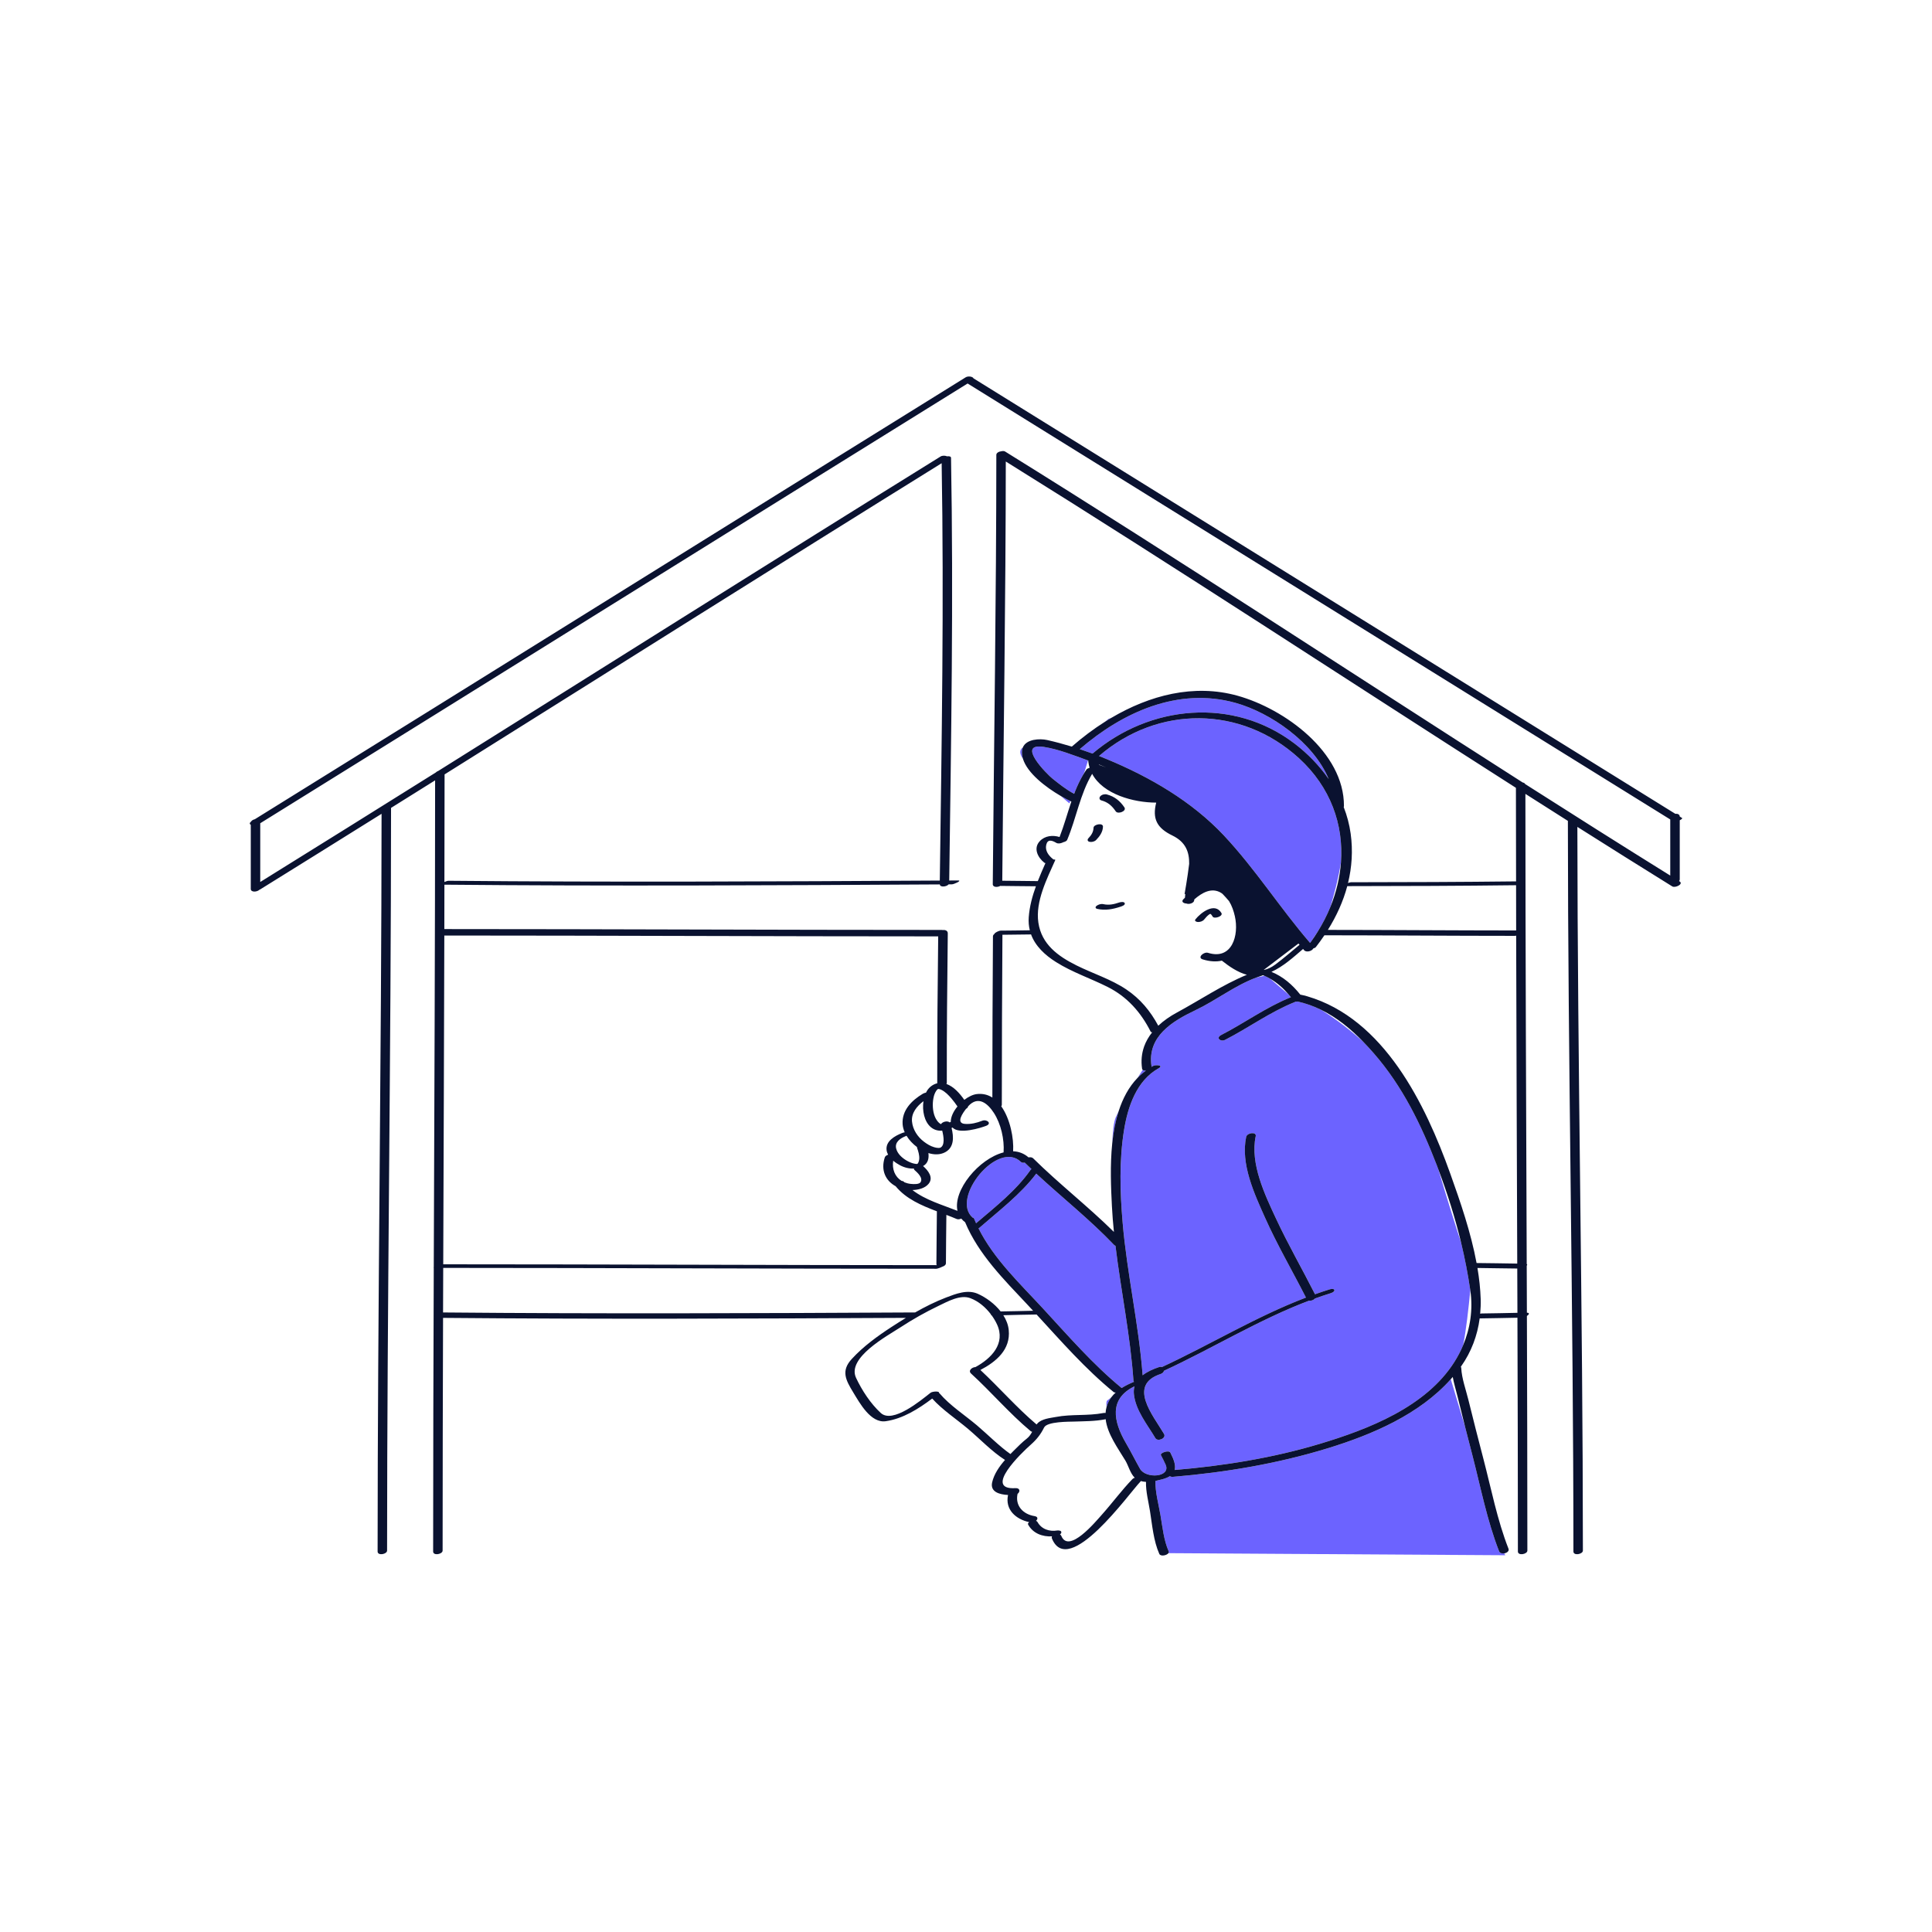 <?xml version="1.0" standalone="no"?>
<svg version="1.1" id="Layer_1" xmlns="http://www.w3.org/2000/svg" xmlns:xlink="http://www.w3.org/1999/xlink" x="0px" y="0px" width="595.279px" height="595.281px" viewBox="0 0 595.279 595.281" enable-background="new 0 0 595.279 595.281" xml:space="preserve">
<path id="color_x5F_2" fill="#6c63ff" d="M351.252,452.544c-1.465-2.586-2.775-5.25-4.281-7.824
	c-3.972-6.787-5.32-13.766,2.613-17.582c-0.216,0.723-0.297,1.52-0.205,2.402c0.523,5.029,4.127,9.363,6.628,13.57
	c0.705,1.188,3.451,0.053,2.646-1.307c-3.463-5.822-11.247-15.053-1.041-18.461c0.61-0.205,0.938-0.596,1.036-0.99
	c14.979-6.92,29.239-15.752,44.681-21.592c0.61,0.115,1.412-0.174,1.817-0.662c1.617-0.582,3.244-1.145,4.893-1.652
	c1.684-0.52,1.388-1.715-0.318-1.188c-1.528,0.471-3.038,0.984-4.541,1.52c-3.932-7.76-8.271-15.297-11.957-23.186
	c-3.479-7.449-8.104-17.063-6.313-25.506c0.308-1.453-2.661-1.102-2.939,0.211c-1.764,8.324,2.499,17.465,5.804,24.863
	c3.77,8.436,8.438,16.408,12.619,24.637c-15.328,5.852-29.483,14.5-44.364,21.408c-0.26-0.086-0.586-0.092-0.978,0.039
	c-1.712,0.572-3.538,1.367-4.985,2.498c-1.183-15.734-4.81-31.258-6.157-46.998c-0.813-9.477-1.091-19.121,0.423-28.539
	c1.165-7.246,3.879-15.275,10.656-19.053c1.703-0.949-0.906-1.168-1.754-0.695c-0.153,0.086-0.297,0.182-0.445,0.271
	c0.013-0.08,0.017-0.162,0.004-0.246c-1.334-9.117,6.351-13.807,13.525-17.219c6.414-3.051,12.117-7.594,18.797-10.074l2.463-0.537
	c0.602,0.258,1.178,0.557,1.739,0.877l5.829,4.998l0.01,0.004c0.205,0.24,0.41,0.479,0.606,0.729
	c-0.034,0.01-0.067,0.02-0.102,0.031c-7.578,3.057-14.15,7.891-21.385,11.611c-1.771,0.91-0.162,2.189,1.221,1.479
	c7.229-3.719,13.815-8.559,21.387-11.611c0.104-0.041,0.195-0.086,0.278-0.131c0.191,0.014,0.416-0.014,0.647-0.063
	c2.565,0.576,4.961,1.441,7.216,2.541c2.426,1.504,7.436,4.836,12.969,9.83c1.137,1.172,2.244,2.381,3.324,3.623
	c8.896,10.23,14.56,21.945,19.409,34.516c0.152,0.396,0.293,0.795,0.442,1.191c2.877,9.715,5.27,17.268,7.023,22.611
	c1.164,4.842,2.114,9.734,2.829,14.656c-0.491,5.094-1.328,12.805-2.231,17.006c-0.738,1.754-1.628,3.455-2.658,5.084
	c-8.771,13.873-26.525,20.746-41.503,25.242c-14.499,4.354-29.614,6.775-44.682,8.043c0.39-1.443-0.26-3.258-1.334-5.352
	c-0.455-0.885-3.249,0.096-2.898,0.777c0.5,0.971,1.011,1.93,1.446,2.934C360.854,455.183,353.055,455.724,351.252,452.544z
	 M350.523,332.082c0.772-0.803,1.621-1.539,2.539-2.217c-0.398,0.035-0.77-0.031-0.984-0.236
	C351.89,329.916,351.307,330.82,350.523,332.082z M463.81,479.195l-0.347-0.578c-0.653,0.104-1.339-0.066-1.568-0.65
	c-3.713-9.451-5.707-19.889-8.254-29.693c-0.75-2.885-1.495-5.771-2.229-8.662l-4.404-14.65
	c-9.665,10.84-24.182,17.049-37.751,21.223c-15.519,4.775-31.67,7.5-47.834,8.846c-0.456,0.037-0.769-0.049-0.967-0.201
	c-0.595,0.381-1.366,0.705-2.36,0.967c-0.691,0.182-1.389,0.361-2.086,0.51c-0.095,3.387,0.985,7.229,1.544,10.502
	c0.624,3.654,1.018,7.76,2.537,11.18c0.087,0.197,0.044,0.389-0.08,0.563L463.81,479.195z M317.546,360.443
	c0.058-0.082,0.151-0.16,0.271-0.23c-0.695-0.66-1.396-1.316-2.079-1.99c-0.467,0.076-0.902,0.045-1.123-0.172
	c-7.086-7.014-21.883,11.166-14.901,17.141c0.199,0.043,0.349,0.131,0.407,0.277c0.02,0.047,0.041,0.092,0.06,0.137
	c0.001,0.002,0.003,0.006,0.003,0.008c0.18,0.438,0.372,0.865,0.565,1.295C306.669,371.841,313.085,366.849,317.546,360.443z
	 M340.937,433.556c0.305-1.139,0.804-2.135,1.46-3.014c-0.517,0.432-0.977,0.799-1.254,0.982
	C340.886,431.697,340.85,432.484,340.937,433.556z M349.429,425.744c-0.108-0.061-0.182-0.146-0.188-0.262
	c-0.959-13.975-3.856-27.727-5.545-41.635c-0.166-0.057-0.313-0.143-0.431-0.264c-7.492-7.865-16.029-14.594-23.977-21.973
	c-4.841,6.408-11.563,11.496-17.559,16.721c-0.059,0.051-0.143,0.098-0.236,0.141c4.719,9.43,12.729,16.979,19.806,24.637
	c7.831,8.471,15.36,17.217,24.3,24.563C346.768,426.927,348.07,426.298,349.429,425.744z M344.675,342.367
	c-0.31,0.625-0.604,1.242-0.865,1.828c-0.646,1.455-0.978,4.426-1.11,8.08C343.052,348.865,343.669,345.501,344.675,342.367z
	 M352.473,322.593c0.013-0.035,0.021-0.072,0.032-0.107c-0.01,0.014-0.029,0.041-0.029,0.041L352.473,322.593z M324.262,239.884
	c2.074,1.662,4.269,3.404,6.646,4.676l0.325-0.674c0.705-1.779,1.514-3.506,2.485-5.148l0.423-0.877l1.093-3.549
	c-4.322-1.563-9.1-3.475-13.581-4.172C312.846,228.769,322.627,238.573,324.262,239.884z M377.073,257.396
	c9.713,10.35,17.335,22.396,26.585,33.131c0.119-0.16,0.245-0.318,0.36-0.48l1.998-2.996c1.529-2.461,2.834-5.006,3.895-7.611
	c0.995-3.277,2.427-8.486,3.263-13.744c0.836-11.574-3.151-23.137-12.951-32.084c-17.817-16.271-43.485-16.314-61.603-0.666
	c0.814,0.316,1.624,0.639,2.421,0.969C354.267,239.388,367.21,246.892,377.073,257.396z M315.18,233.776
	c-0.266-0.875-0.369-1.756-0.259-2.629c0.039-0.309,0.124-0.582,0.229-0.842c-0.754,0.527-1.149,1.404-0.342,2.887
	C314.907,233.37,315.035,233.569,315.18,233.776z M329.812,246.833c-0.886-0.424-1.903-0.959-2.988-1.59
	c1.573,1.375,2.652,2.283,2.652,2.283L329.812,246.833z M341.476,221.526l-0.886,0.773c0.619-0.389,1.244-0.77,1.875-1.141
	C341.838,221.39,341.476,221.526,341.476,221.526z M398.884,229.114c4.012,3.059,7.619,6.766,10.517,10.941
	c-4.708-11.361-17.975-20.496-28.728-23.494c-17.696-4.936-34.79,2.896-47.976,14.258c1.321,0.438,2.637,0.893,3.935,1.369
	C354.229,217.212,379.962,214.687,398.884,229.114z"></path>
<path id="color_x5F_1" d="M346.558,278.312c0.156,0.584-0.912,0.922-1.272,1.043c-2.369,0.787-4.708,1.246-7.188,0.693
	c-0.563-0.125-0.729-0.529-0.248-0.926c0.511-0.416,1.394-0.695,2.049-0.549c1.817,0.404,3.31,0.047,5.034-0.527
	C345.294,277.927,346.409,277.757,346.558,278.312z M335.68,259.372c0.661,0.158,1.566-0.055,2.049-0.551
	c1.099-1.127,2.067-2.482,2.112-4.113c0.036-1.289-2.878-0.717-2.906,0.328c-0.036,1.293-0.673,2.309-1.556,3.215
	C334.949,258.692,335.052,259.22,335.68,259.372z M339.367,246.624c2.001,0.531,3.269,1.678,4.409,3.363
	c0.675,1,3.458-0.059,2.663-1.23c-1.345-1.99-3.021-3.344-5.367-3.967c-0.697-0.188-1.55,0.01-2.05,0.549
	C338.59,245.804,338.726,246.452,339.367,246.624z M369.119,284.087c0.678,0.012,1.479-0.236,1.914-0.785
	c0.462-0.582,0.974-1.154,1.584-1.586c0.129-0.092,0.236-0.129,0.296-0.152c0.32,0.145,0.579,0.615,0.728,0.865
	c0.475,0.801,3.297-0.104,2.693-1.125c-2.021-3.414-6.361-0.102-7.994,1.955C367.902,283.81,368.709,284.081,369.119,284.087z
	 M517.556,270.956c0,0.191-0.081,0.365-0.208,0.518c0.055,0.033,0.107,0.066,0.161,0.1c1.295,0.805-1.33,2.119-2.27,1.535
	c-9.771-6.063-19.509-12.182-29.226-18.33c0.045,74.331,1.69,148.647,1.701,222.979c0.001,1.143-2.918,1.678-2.918,0.283
	c-0.011-75.041-1.692-150.07-1.707-225.114c-4.367-2.77-8.73-5.541-13.09-8.32c0.011,48.285,0.23,96.571,0.406,144.856
	c0.204,0.115,0.174,0.305,0.002,0.51c0.018,4.828,0.035,9.654,0.051,14.482c0.984,0.047,0.646,0.592,0.004,1.02
	c0.079,24.094,0.143,48.189,0.144,72.283c0,1.143-2.918,1.678-2.918,0.283c-0.001-24.01-0.063-48.02-0.144-72.029
	c-3.877,0.066-7.753,0.172-11.631,0.211c-0.701,5.27-2.57,10.303-5.698,14.738c-0.035,0.049-0.075,0.096-0.11,0.145
	c0.07,0.125,0.119,0.27,0.129,0.439c0.162,3.209,1.432,6.646,2.191,9.744c1.5,6.104,3.059,12.193,4.65,18.273
	c2.39,9.127,4.257,18.826,7.716,27.627c0.283,0.723-0.497,1.297-1.33,1.43c-0.653,0.102-1.339-0.066-1.568-0.65
	c-3.713-9.453-5.707-19.889-8.254-29.693c-0.75-2.887-1.495-5.773-2.229-8.664c-0.772-3.037-1.532-6.082-2.269-9.129
	c-0.484-2.014-1.14-4.115-1.53-6.217c-0.2,0.234-0.401,0.467-0.605,0.695c-9.665,10.84-24.182,17.049-37.751,21.223
	c-15.519,4.775-31.67,7.5-47.834,8.846c-0.456,0.037-0.769-0.049-0.967-0.201c-0.596,0.381-1.366,0.707-2.36,0.967
	c-0.691,0.182-1.389,0.363-2.086,0.51c-0.095,3.387,0.985,7.23,1.544,10.502c0.624,3.654,1.018,7.76,2.537,11.18
	c0.087,0.197,0.044,0.389-0.08,0.563c-0.509,0.707-2.425,1.102-2.818,0.217c-1.767-3.977-2.178-8.846-2.852-13.1
	c-0.456-2.873-1.325-6.115-1.242-9.076c-0.531-0.025-1.06-0.102-1.584-0.252c-0.043,0.059-0.086,0.117-0.146,0.182
	c-3.452,3.566-22.155,29.951-27.262,17.494c-0.095-0.232-0.065-0.451,0.046-0.643c-2.952,0.168-5.881-0.904-7.376-3.635
	c-0.143-0.258,0.024-0.523,0.338-0.742c-4.124-0.889-7.486-3.852-6.522-8.369c-2.542-0.127-5.592-0.891-4.891-3.918
	c0.59-2.543,2.175-4.834,3.957-6.877c-4.062-2.582-7.689-6.441-11.35-9.537c-3.543-2.998-7.945-5.887-11.081-9.381
	c-4.249,3.201-9.063,6.234-14.315,6.986c-4.627,0.662-8.006-5.586-10.006-8.863c-2.383-3.906-3.804-6.668-0.48-10.299
	c3.55-3.881,7.894-7.025,12.282-9.889c1.453-0.945,2.929-1.883,4.427-2.795c-47.541,0.248-95.083,0.432-142.623,0.006
	c-0.076,23.9-0.137,47.801-0.138,71.701c0,1.143-2.919,1.676-2.919,0.283c0.001-29.145,0.09-58.285,0.192-87.428
	c-0.083-0.039-0.072-0.102,0-0.174c0.177-50.002,0.406-100.002,0.415-150.004c-4.522,2.832-9.051,5.658-13.576,8.486
	c-0.011,76.28-1.213,152.553-1.221,228.834c0,1.143-2.919,1.678-2.919,0.283c0.008-75.766,1.191-151.525,1.218-227.292
	c-12.448,7.775-24.901,15.545-37.375,23.281c-0.082,0.053-0.174,0.092-0.27,0.127c-0.719,0.707-2.653,0.854-2.653-0.275
	c0-6.578,0-13.158,0-19.736c-0.369-0.225-0.456-0.578,0.085-0.986c0.181-0.354,0.647-0.617,1.156-0.734
	c73.049-45.324,145.979-90.842,219.029-136.166c0.761-0.473,2.212-0.232,2.404,0.313c72.08,44.723,144.16,89.447,216.24,134.168
	c0.695-0.064,1.361,0.174,1.372,0.854c0.231,0.143,0.463,0.287,0.694,0.43c0.222,0.139-0.149,0.447-0.692,0.707
	C517.556,258.804,517.556,264.88,517.556,270.956z M136.982,238.604c-0.001,11.051-0.033,22.102-0.054,33.152
	c0.49-0.211,1.017-0.379,1.249-0.377c50.462,0.477,100.927,0.219,151.389-0.066c0.582-42.859,1.316-85.729,0.573-128.59
	C238.967,174.489,188.03,206.636,136.982,238.604z M297.652,341.652c-0.931,1.215-3.321,4.451-0.291,4.643
	c1.857,0.113,3.54-0.297,5.258-0.969c1.438-0.563,3.104,0.822,1.241,1.551c-1.621,0.633-8.385,2.758-10.366,0.521
	c-0.101,0.053-0.2,0.104-0.302,0.152c0.693,2.746,0.837,5.973-1.975,7.473c-1.589,0.848-3.442,0.787-5.159,0.258
	c0.199,1.584-0.093,3.156-1.641,4c0.004,0.004,0.01,0.006,0.014,0.01c1.515,1.346,3.295,3.521,1.68,5.469
	c-1.137,1.371-3.168,1.865-4.964,1.912c3.955,3.082,9.235,4.57,13.875,6.412c-1.436-6.318,6.576-16.066,14.2-18.016
	c0.28-4.018-0.819-8.801-2.983-12.152c-1.907-2.953-4.864-5.457-7.949-2.035C298.255,341.179,298.001,341.451,297.652,341.652z
	 M319.936,284.271c0.986,6.693,6.063,10.365,11.802,13.213c5.02,2.493,10.588,4.223,15.262,7.36
	c4.356,2.926,7.428,6.654,9.88,11.195c1.668-1.57,3.635-2.926,5.749-4.064c6.979-3.764,14.079-8.561,21.552-11.631
	c-2.822-0.75-5.433-2.559-7.713-4.356c-1.7,0.387-3.676,0.305-5.911-0.393c-1.761-0.549,0.36-2.418,1.656-2.014
	c7.392,2.305,9.6-5.381,8.264-11.285c-0.351-1.553-0.911-3.227-1.794-4.654c-0.654-0.77-1.344-1.543-2.008-2.225
	c-0.144-0.105-0.278-0.223-0.432-0.314c-2.934-1.791-5.957-0.012-8.268,2.027c-0.004,0.072-0.014,0.15-0.017,0.225
	c-0.034,0.896-1.577,1.385-2.408,1.035c-0.931-0.057-1.702-0.578-0.888-1.369c0.14-0.137,0.285-0.271,0.431-0.408
	c0.031-0.396,0.071-0.799,0.119-1.201c-0.144,0.068-0.236,0.113-0.236,0.113s0.917-5.105,1.423-9.352
	c0.051-3.566-0.99-6.711-5.194-8.748c-4.771-2.314-6.204-5.162-4.96-10.125c-6.922,0.006-16.372-2.537-19.737-8.867
	c-3.718,6.195-4.907,13.777-7.705,20.371c-0.14,0.33-0.67,0.576-1.239,0.713c-0.107,0.063-0.199,0.109-0.237,0.123
	c-0.585,0.234-1.329,0.381-1.897,0.045c-1.312-0.773-2.647-1.188-3.067,0.613c-0.426,1.824,0.747,3.35,2.105,4.42
	c0.036,0.029,0.058,0.059,0.075,0.09c0.393-0.002,0.663,0.055,0.607,0.18C322.593,270.759,318.976,277.759,319.936,284.271z
	 M330.962,244.591c0.089-0.236,0.179-0.471,0.271-0.705c0.705-1.779,1.514-3.506,2.485-5.148c0.335-0.564,0.684-1.125,1.062-1.668
	c0.142-0.203,0.519-0.381,0.949-0.5c-0.188-0.615-0.33-1.262-0.407-1.938c-0.012-0.098,0.001-0.189,0.022-0.279
	c-0.037-0.012-0.074-0.025-0.11-0.039c-4.322-1.563-9.1-3.475-13.581-4.172c-8.809-1.371,0.974,8.434,2.607,9.742
	c2.074,1.664,4.269,3.406,6.646,4.678C330.926,244.569,330.944,244.581,330.962,244.591z M454.955,389.158
	c4.179,0.014,8.354,0.131,12.532,0.172c-0.122-33.682-0.251-67.359-0.334-101.04c-0.139,0.037-0.272,0.061-0.396,0.061
	c-19.563-0.004-39.126-0.166-58.688-0.176c-0.827,1.229-1.699,2.438-2.62,3.615c-0.149,0.191-0.46,0.348-0.82,0.457
	c-0.337,0.787-2.121,1.309-2.798,0.537c-0.113-0.129-0.221-0.264-0.334-0.393c-3.054,2.621-6.104,5.395-9.746,7.057
	c3.595,1.459,6.469,3.977,8.886,7.006c0.721,0.152,1.44,0.316,2.146,0.523c23.686,6.947,36.412,33.223,44.073,54.652
	C449.967,370.328,453.21,379.738,454.955,389.158z M400.222,233.608c-17.817-16.27-43.485-16.314-61.603-0.666
	c0.814,0.316,1.624,0.641,2.421,0.971c13.227,5.475,26.17,12.979,36.032,23.482c9.713,10.35,17.335,22.396,26.585,33.131
	c0.119-0.16,0.245-0.318,0.36-0.48c0.707-0.98,1.368-1.982,1.998-2.996c1.529-2.461,2.834-5.006,3.895-7.611
	c1.818-4.473,2.928-9.107,3.263-13.744C414.009,254.12,410.021,242.558,400.222,233.608z M338.603,235.647l2.242,0.822
	c-0.754-0.32-1.514-0.629-2.275-0.928C338.579,235.579,338.592,235.612,338.603,235.647z M392.889,297.226
	c2.6-1.922,5.028-4.057,7.517-6.117c-0.111-0.133-0.225-0.262-0.334-0.395l-10.646,8.092c0.026,0.01,0.04,0.029,0.063,0.041
	C390.59,298.597,391.72,298.091,392.889,297.226z M467.128,272.749c-17.338,0.211-34.675,0.264-52.013,0.281
	c-1.265,4.729-3.326,9.242-5.978,13.484c19.337,0.01,38.675,0.168,58.014,0.176C467.14,282.044,467.137,277.396,467.128,272.749z
	 M332.698,230.819c1.321,0.438,2.637,0.893,3.935,1.369c17.597-14.977,43.33-17.502,62.252-3.074
	c4.012,3.059,7.619,6.766,10.517,10.941c-4.708-11.361-17.975-20.496-28.728-23.494
	C362.977,211.626,345.883,219.458,332.698,230.819z M317.684,287.911c-2.949,0.012-5.897,0.076-8.848,0.105
	c0.018,0.068,0.029,0.141,0.028,0.223c-0.115,17.389-0.184,34.776-0.187,52.165c0,0.172-0.063,0.326-0.168,0.467
	c2.771,3.887,3.897,9.881,3.653,13.854c1.72,0.066,3.341,0.656,4.749,1.883c0.534-0.1,1.087-0.043,1.415,0.281
	c8,7.896,16.896,14.799,24.891,22.693c-0.266-2.629-0.481-5.266-0.617-7.912c-0.289-5.684-0.604-12.629,0.098-19.395
	c0.354-3.41,0.971-6.773,1.977-9.908c1.253-3.906,3.114-7.455,5.849-10.285c0.772-0.803,1.621-1.539,2.539-2.215
	c-0.398,0.033-0.77-0.033-0.984-0.238c-0.1-0.094-0.165-0.215-0.188-0.367c-0.355-2.434-0.109-4.652,0.583-6.668
	c0.013-0.035,0.021-0.072,0.032-0.107c0.567-1.604,1.426-3.074,2.497-4.418c-0.224-0.012-0.395-0.07-0.462-0.203
	c-3.03-6-7.252-10.764-13.304-13.799c-5.23-2.621-10.86-4.494-15.833-7.622C321.935,294.263,319.005,291.503,317.684,287.911z
	 M342.396,430.544c0.402-0.539,0.863-1.031,1.37-1.488c-0.264,0.012-0.489-0.025-0.629-0.139
	c-8.747-7.137-16.142-15.629-23.759-23.908c-0.04,0.006-0.08,0.012-0.11,0.012c-3.378,0.033-6.752,0.146-10.128,0.217
	c0.895,1.408,1.505,2.949,1.667,4.57c0.602,6.021-3.854,9.748-8.736,12.305c5.89,5.48,11.161,11.588,17.313,16.789
	c0.1-0.123,0.194-0.248,0.307-0.363c1.361-1.408,3.83-1.604,5.604-1.943c4.868-0.938,9.805-0.285,14.665-1.221
	c0.255-0.049,0.478-0.043,0.68-0.01c0.047-0.641,0.147-1.242,0.299-1.809C341.241,432.419,341.74,431.421,342.396,430.544z
	 M300.747,376.906c5.922-5.064,12.338-10.057,16.799-16.463c0.058-0.082,0.151-0.16,0.271-0.23c-0.695-0.66-1.396-1.316-2.079-1.99
	c-0.467,0.076-0.902,0.045-1.123-0.172c-7.086-7.014-21.883,11.166-14.901,17.141c0.199,0.043,0.349,0.131,0.407,0.277
	c0.02,0.047,0.041,0.092,0.061,0.137c0,0.002,0.002,0.006,0.002,0.008C300.36,376.05,300.554,376.478,300.747,376.906z
	 M349.429,425.744c-0.108-0.061-0.182-0.146-0.188-0.262c-0.959-13.975-3.856-27.727-5.545-41.635
	c-0.166-0.057-0.313-0.143-0.431-0.264c-7.492-7.865-16.029-14.594-23.977-21.973c-4.841,6.408-11.563,11.496-17.559,16.721
	c-0.059,0.051-0.143,0.098-0.236,0.141c4.719,9.43,12.729,16.979,19.806,24.637c7.831,8.471,15.36,17.217,24.3,24.563
	C346.768,426.927,348.07,426.298,349.429,425.744z M277.789,363.847c0.332,0.029,0.631,0.143,0.822,0.377
	c0.018,0.021,0.036,0.039,0.054,0.061c0.589,0.24,1.238,0.416,1.963,0.492c1.009,0.107,2.602,0.15,3.021-0.529
	c0.835-1.359-1.011-2.982-1.892-3.766c-0.156-0.139-0.198-0.289-0.164-0.436c-1.475,0.074-2.967-0.301-4.308-1.021
	c-0.682-0.363-1.413-0.832-2.072-1.391C274.805,360.216,275.725,362.58,277.789,363.847z M279.049,350.064
	c-1.587,0.619-3.409,1.814-2.935,3.787c0.397,1.646,1.816,2.904,3.225,3.734c0.699,0.41,1.584,0.797,2.32,0.941
	c0.475,0.094,0.687,0.119,0.989,0.105v-0.002c-0.109,0.002-0.056-0.018,0.034-0.035c0.012-0.014,0.018-0.018,0.037-0.041
	c0.093-0.111,0.171-0.205,0.221-0.314c0.164-0.352,0.265-0.729,0.293-1.117c0.088-1.182-0.288-2.393-0.678-3.488
	c-0.023-0.064-0.019-0.131-0.003-0.197c-1.249-0.938-2.414-2.129-3.244-3.498C279.202,350,279.104,350.042,279.049,350.064z
	 M284.535,339.292c-2.025,1.529-3.788,3.633-3.531,6.291c0.24,2.479,1.72,4.715,3.686,6.199c0.939,0.713,1.972,1.348,3.109,1.682
	c0.432,0.125,0.857,0.225,1.31,0.238c0.271,0.008,0.603-0.074,0.603-0.074c1.455-0.682,1.087-3.326,0.598-5.256
	c-1.229,0.092-2.447-0.188-3.487-1.063C284.781,345.591,284.1,342.205,284.535,339.292z M295.009,340.917
	c-0.577-0.844-1.174-1.67-1.84-2.441c-0.906-1.047-1.916-2.119-3.19-2.719c-0.337-0.158-0.63-0.227-0.887-0.238
	c-0.003,0.004-0.021,0.01-0.039,0.014c-0.021,0.008-0.039,0.014-0.038,0.008c-0.002,0-0.006,0-0.008,0
	c-0.044,0.027-0.087,0.059-0.13,0.09c-0.033,0.027-0.068,0.061-0.085,0.078c-0.186,0.188-0.229,0.246-0.246,0.271
	c-0.234,0.338-0.433,0.701-0.584,1.084c-0.289,0.721-0.488,1.824-0.536,2.729c-0.096,1.838,0.212,4.02,1.302,5.492
	c0.396,0.533,0.766,0.885,1.213,1.088c0.385-0.752,2.007-1.146,2.638-0.553c0.116-0.053,0.238-0.1,0.365-0.137
	C292.938,344.123,293.775,342.408,295.009,340.917z M288.779,333.738c-0.03-15.074,0.122-30.148,0.293-45.225
	c-50.723-0.004-101.446-0.254-152.171-0.262c-0.085,33.766-0.215,67.534-0.334,101.301c50.682,0.004,101.361,0.254,152.042,0.262
	c-0.053-0.111-0.089-0.24-0.089-0.393c0.008-5.4,0.126-10.799,0.151-16.199c-4.753-1.799-9.518-3.824-12.714-7.732l0,0l0,0
	c-3.047-1.652-4.664-4.891-3.33-8.896c0.121-0.363,0.537-0.645,1.019-0.814c-0.229-0.428-0.399-0.879-0.468-1.361
	c-0.394-2.818,2.568-4.453,4.787-5.318c0.204-0.08,0.491-0.172,0.79-0.223c-0.352-0.799-0.59-1.639-0.646-2.516
	c-0.268-4.221,2.774-7.287,6.169-9.32c0.303-0.182,0.671-0.334,1.042-0.389c0.089-0.182,0.181-0.357,0.28-0.523
	c0.718-1.189,1.881-2.041,3.186-2.357C288.784,333.759,288.779,333.751,288.779,333.738z M281.969,404.384
	c3.076-1.75,6.245-3.338,9.521-4.592c3.022-1.156,6.608-2.57,9.777-1.156c2.516,1.123,5.168,3.041,7.046,5.436
	c3.335-0.035,6.668-0.143,10.002-0.209c-0.6-0.648-1.195-1.299-1.801-1.941c-7.188-7.658-15.045-15.477-19.142-25.326
	c-0.478-0.342-0.862-0.729-1.197-1.139c-0.45,0.227-0.985,0.32-1.402,0.141c-1.027-0.443-2.097-0.861-3.181-1.271
	c-0.036,4.957-0.132,9.912-0.138,14.871c-0.001,0.535-0.509,0.922-1.101,1.088c-0.573,0.301-1.541,0.639-1.849,0.639
	c-50.647-0.004-101.295-0.252-151.942-0.264c-0.016,4.576-0.033,9.154-0.048,13.73C185,404.832,233.484,404.638,281.969,404.384z
	 M311.329,448.011c0.339-0.35,0.676-0.689,1.006-1.02c1.298-1.299,2.619-2.631,4.069-3.762c0.736-0.576,1.2-1.313,1.619-2.076
	c-0.186-0.035-0.356-0.105-0.498-0.225c-6.545-5.459-12.052-11.979-18.331-17.721c-0.97-0.887,0.277-1.951,1.356-1.988
	c4.888-2.662,9.371-7.242,6.644-13.156c-0.44-0.955-1.004-1.895-1.648-2.789c-0.215-0.027-0.244-0.105-0.161-0.213
	c-1.665-2.234-3.899-4.143-6.44-5.086c-3.092-1.146-6.932,1.025-9.698,2.348c-4.086,1.951-8.049,4.197-11.842,6.672
	c-4,2.607-16.556,9.359-13.64,15.549c1.809,3.838,4.459,7.914,7.611,10.813c3.687,3.393,12.344-3.865,15.341-6.219
	c0.58-0.455,2.813-0.58,2.601,0.037c0.063,0.035,0.119,0.076,0.162,0.129c3.151,3.715,7.815,6.729,11.523,9.861
	C304.212,441.882,308.034,445.734,311.329,448.011z M349.634,455.32c-1.386-1.33-1.971-3.764-2.86-5.248
	c-2.244-3.744-5.603-8.244-6.104-12.813c-0.066,0.02-0.113,0.051-0.188,0.064c-3.208,0.617-6.309,0.57-9.562,0.688
	c-1.397,0.051-8.288-0.064-9.218,1.826c-1.045,2.125-2.308,3.707-4.078,5.268c-2.892,2.545-14.765,13.984-4.77,13.418
	c1.524-0.088,1.505,1.143,0.673,1.754c-0.795,3.635,1.645,6.273,5.215,6.859c1.165,0.189,1.037,0.938,0.462,1.461
	c0.203,0.066,0.371,0.182,0.468,0.357c1.21,2.207,3.692,3.02,6.072,2.611c0.396-0.066,1.407,0.016,1.261,0.658
	c-0.054,0.234-0.209,0.416-0.408,0.559c0.179,0.104,0.323,0.246,0.406,0.447c2.301,5.615,10.531-4.336,12.494-6.529
	c3.219-3.598,6.097-7.537,9.452-11.004C349.12,455.523,349.363,455.398,349.634,455.32z M453.034,397.63
	c-0.004-0.027-0.011-0.057-0.015-0.084c-0.715-4.922-1.666-9.814-2.83-14.656c-1.845-7.682-4.229-15.236-7.022-22.613
	c-0.149-0.395-0.29-0.795-0.442-1.189c-4.851-12.568-10.514-24.285-19.41-34.516c-1.079-1.242-2.188-2.451-3.323-3.623
	c-3.854-3.973-8.08-7.443-12.97-9.83c-2.254-1.1-4.648-1.965-7.215-2.541c-0.231,0.049-0.456,0.074-0.647,0.063
	c-0.083,0.045-0.174,0.09-0.278,0.131c-7.57,3.053-14.157,7.895-21.387,11.611c-1.383,0.711-2.991-0.566-1.222-1.479
	c7.234-3.721,13.808-8.557,21.386-11.611c0.033-0.014,0.066-0.021,0.102-0.031c-0.197-0.248-0.402-0.488-0.606-0.729
	c-1.685-1.982-3.605-3.727-5.84-5.002c-0.562-0.32-1.138-0.619-1.738-0.879c-0.152-0.064-0.316-0.113-0.473-0.176
	c-0.091,0.043-0.164,0.092-0.271,0.125c-0.582,0.178-1.154,0.379-1.721,0.59c-6.68,2.48-12.383,7.023-18.798,10.074
	c-7.175,3.412-14.858,8.1-13.524,17.219c0.013,0.084,0.009,0.166-0.004,0.246c0.148-0.09,0.292-0.186,0.444-0.271
	c0.849-0.473,3.457-0.254,1.755,0.695c-6.777,3.777-9.491,11.807-10.656,19.053c-1.515,9.418-1.234,19.063-0.423,28.537
	c1.349,15.742,4.976,31.266,6.157,47c1.447-1.131,3.273-1.926,4.985-2.498c0.391-0.131,0.718-0.125,0.978-0.041
	c14.881-6.906,29.036-15.557,44.364-21.406c-4.183-8.229-8.851-16.201-12.619-24.637c-3.305-7.398-7.566-16.541-5.804-24.863
	c0.278-1.313,3.247-1.664,2.939-0.211c-1.789,8.441,2.834,18.057,6.313,25.506c3.688,7.889,8.025,15.426,11.957,23.186
	c1.503-0.533,3.013-1.049,4.541-1.52c1.706-0.527,2.002,0.67,0.318,1.188c-1.647,0.508-3.274,1.07-4.893,1.652
	c-0.405,0.488-1.207,0.775-1.817,0.662c-15.44,5.84-29.702,14.672-44.681,21.592c-0.099,0.395-0.426,0.785-1.036,0.99
	c-10.206,3.408-2.422,12.639,1.041,18.461c0.807,1.357-1.939,2.494-2.646,1.307c-2.501-4.207-6.104-8.541-6.628-13.572
	c-0.092-0.881-0.011-1.678,0.205-2.4c-7.936,3.814-6.585,10.795-2.613,17.582c1.506,2.574,2.816,5.238,4.281,7.824
	c1.803,3.182,9.602,2.639,7.907-1.264c-0.437-1.004-0.946-1.963-1.446-2.934c-0.351-0.684,2.443-1.662,2.898-0.777
	c1.074,2.094,1.724,3.906,1.334,5.352c15.066-1.268,30.183-3.689,44.682-8.043c14.977-4.496,32.729-11.369,41.503-25.242
	c1.03-1.629,1.92-3.33,2.658-5.084C453.023,409.246,453.875,403.445,453.034,397.63z M467.541,404.5
	c-0.016-4.549-0.032-9.1-0.049-13.648c-4.089-0.021-8.175-0.133-12.265-0.168c0.535,3.193,0.892,6.383,0.994,9.543
	c0.05,1.527-0.017,3.041-0.152,4.545c0.152-0.045,0.3-0.07,0.429-0.072C460.181,404.667,463.861,404.57,467.541,404.5z
	 M467.079,242.741c-52.422-33.469-104.361-67.691-157.178-100.543c-0.034,43.061-0.72,86.113-1.087,129.168
	c3.652,0,7.304,0.109,10.954,0.115c0.73-1.867,1.536-3.709,2.349-5.543c-0.144-0.021-0.267-0.066-0.358-0.141
	c-2.016-1.588-3.434-4.436-1.396-6.615c1.589-1.699,4.003-1.932,6.108-1.287c1.377-3.541,2.397-7.285,3.634-10.926
	c-0.096-0.043-0.193-0.092-0.294-0.139c-0.886-0.424-1.903-0.959-2.988-1.59c-4.58-2.662-10.285-7.002-11.644-11.465
	c-0.266-0.875-0.369-1.756-0.259-2.629c0.039-0.309,0.124-0.584,0.229-0.842c1.061-2.617,5.234-2.801,7.502-2.291
	c2.519,0.566,5.063,1.254,7.595,2.025c3.192-2.797,6.662-5.424,10.343-7.74c0.619-0.391,1.244-0.771,1.875-1.143
	c11.702-6.895,25.338-10.557,38.845-6.791c14.496,4.043,32.855,17.381,32.782,33.98c0,0.113-0.032,0.219-0.076,0.318
	c1.021,2.627,1.756,5.367,2.146,8.195c0.724,5.242,0.37,10.336-0.816,15.215c0.372-0.141,0.722-0.24,0.896-0.24
	c16.963-0.018,33.923-0.07,50.884-0.266C467.11,261.962,467.08,252.351,467.079,242.741z M514.63,269.776c0-5.762,0-11.525,0-17.289
	c-72.165-44.773-144.328-89.553-216.494-134.326c-72.69,45.104-145.262,90.396-217.952,135.496c0,6.033,0,12.064,0,18.098
	c18.055-11.207,36.081-22.463,54.091-33.74c0.177-0.203,0.446-0.365,0.753-0.473c51.583-32.303,103.05-64.789,154.765-96.881
	c0.554-0.344,1.472-0.311,2.007-0.059c0.639-0.098,1.219,0.031,1.227,0.475c0.774,43.406,0.031,86.816-0.558,130.221
	c0.898-0.004,1.798-0.01,2.697-0.016c1.427-0.008-1.262,1.193-1.875,1.197c-0.333,0.002-0.667,0.004-1,0.006
	c-0.599,0.73-2.625,1.008-2.727,0.016c-50.878,0.287-101.759,0.557-152.636,0.082c-0.008,4.561-0.011,9.119-0.022,13.68
	c51.076,0.006,102.152,0.26,153.229,0.264c0.146,0,0.273,0.016,0.392,0.035c0.75-0.088,1.509,0.205,1.5,1.012
	c-0.175,15.325-0.333,30.651-0.302,45.977c0,0.158-0.042,0.303-0.11,0.434c2.292,0.836,4.067,2.873,5.504,4.9
	c1.263-0.967,2.633-1.643,3.854-1.787c1.836-0.217,3.427,0.211,4.788,1.074c0.008-16.557,0.07-33.113,0.182-49.668
	c0.002-0.295,0.182-0.549,0.448-0.74c0.058-0.381,1.364-1.021,1.967-1.023c2.981-0.004,5.963-0.074,8.942-0.107
	c-0.308-1.244-0.438-2.578-0.332-4.018c0.243-3.307,1.098-6.463,2.211-9.543c-3.66,0.008-7.319-0.104-10.979-0.113
	c-0.858,0.479-2.319,0.455-2.312-0.537c0.371-44.094,1.087-88.188,1.098-132.281c0-0.605,0.802-1.035,1.564-1.109
	c0.426-0.096,0.85-0.092,1.126,0.08c53.616,33.285,106.307,68.023,159.492,101.982c0.346,0.053,0.627,0.207,0.752,0.479
	C484.775,251.052,499.667,260.47,514.63,269.776z" fill="#0a1230"></path>
</svg>